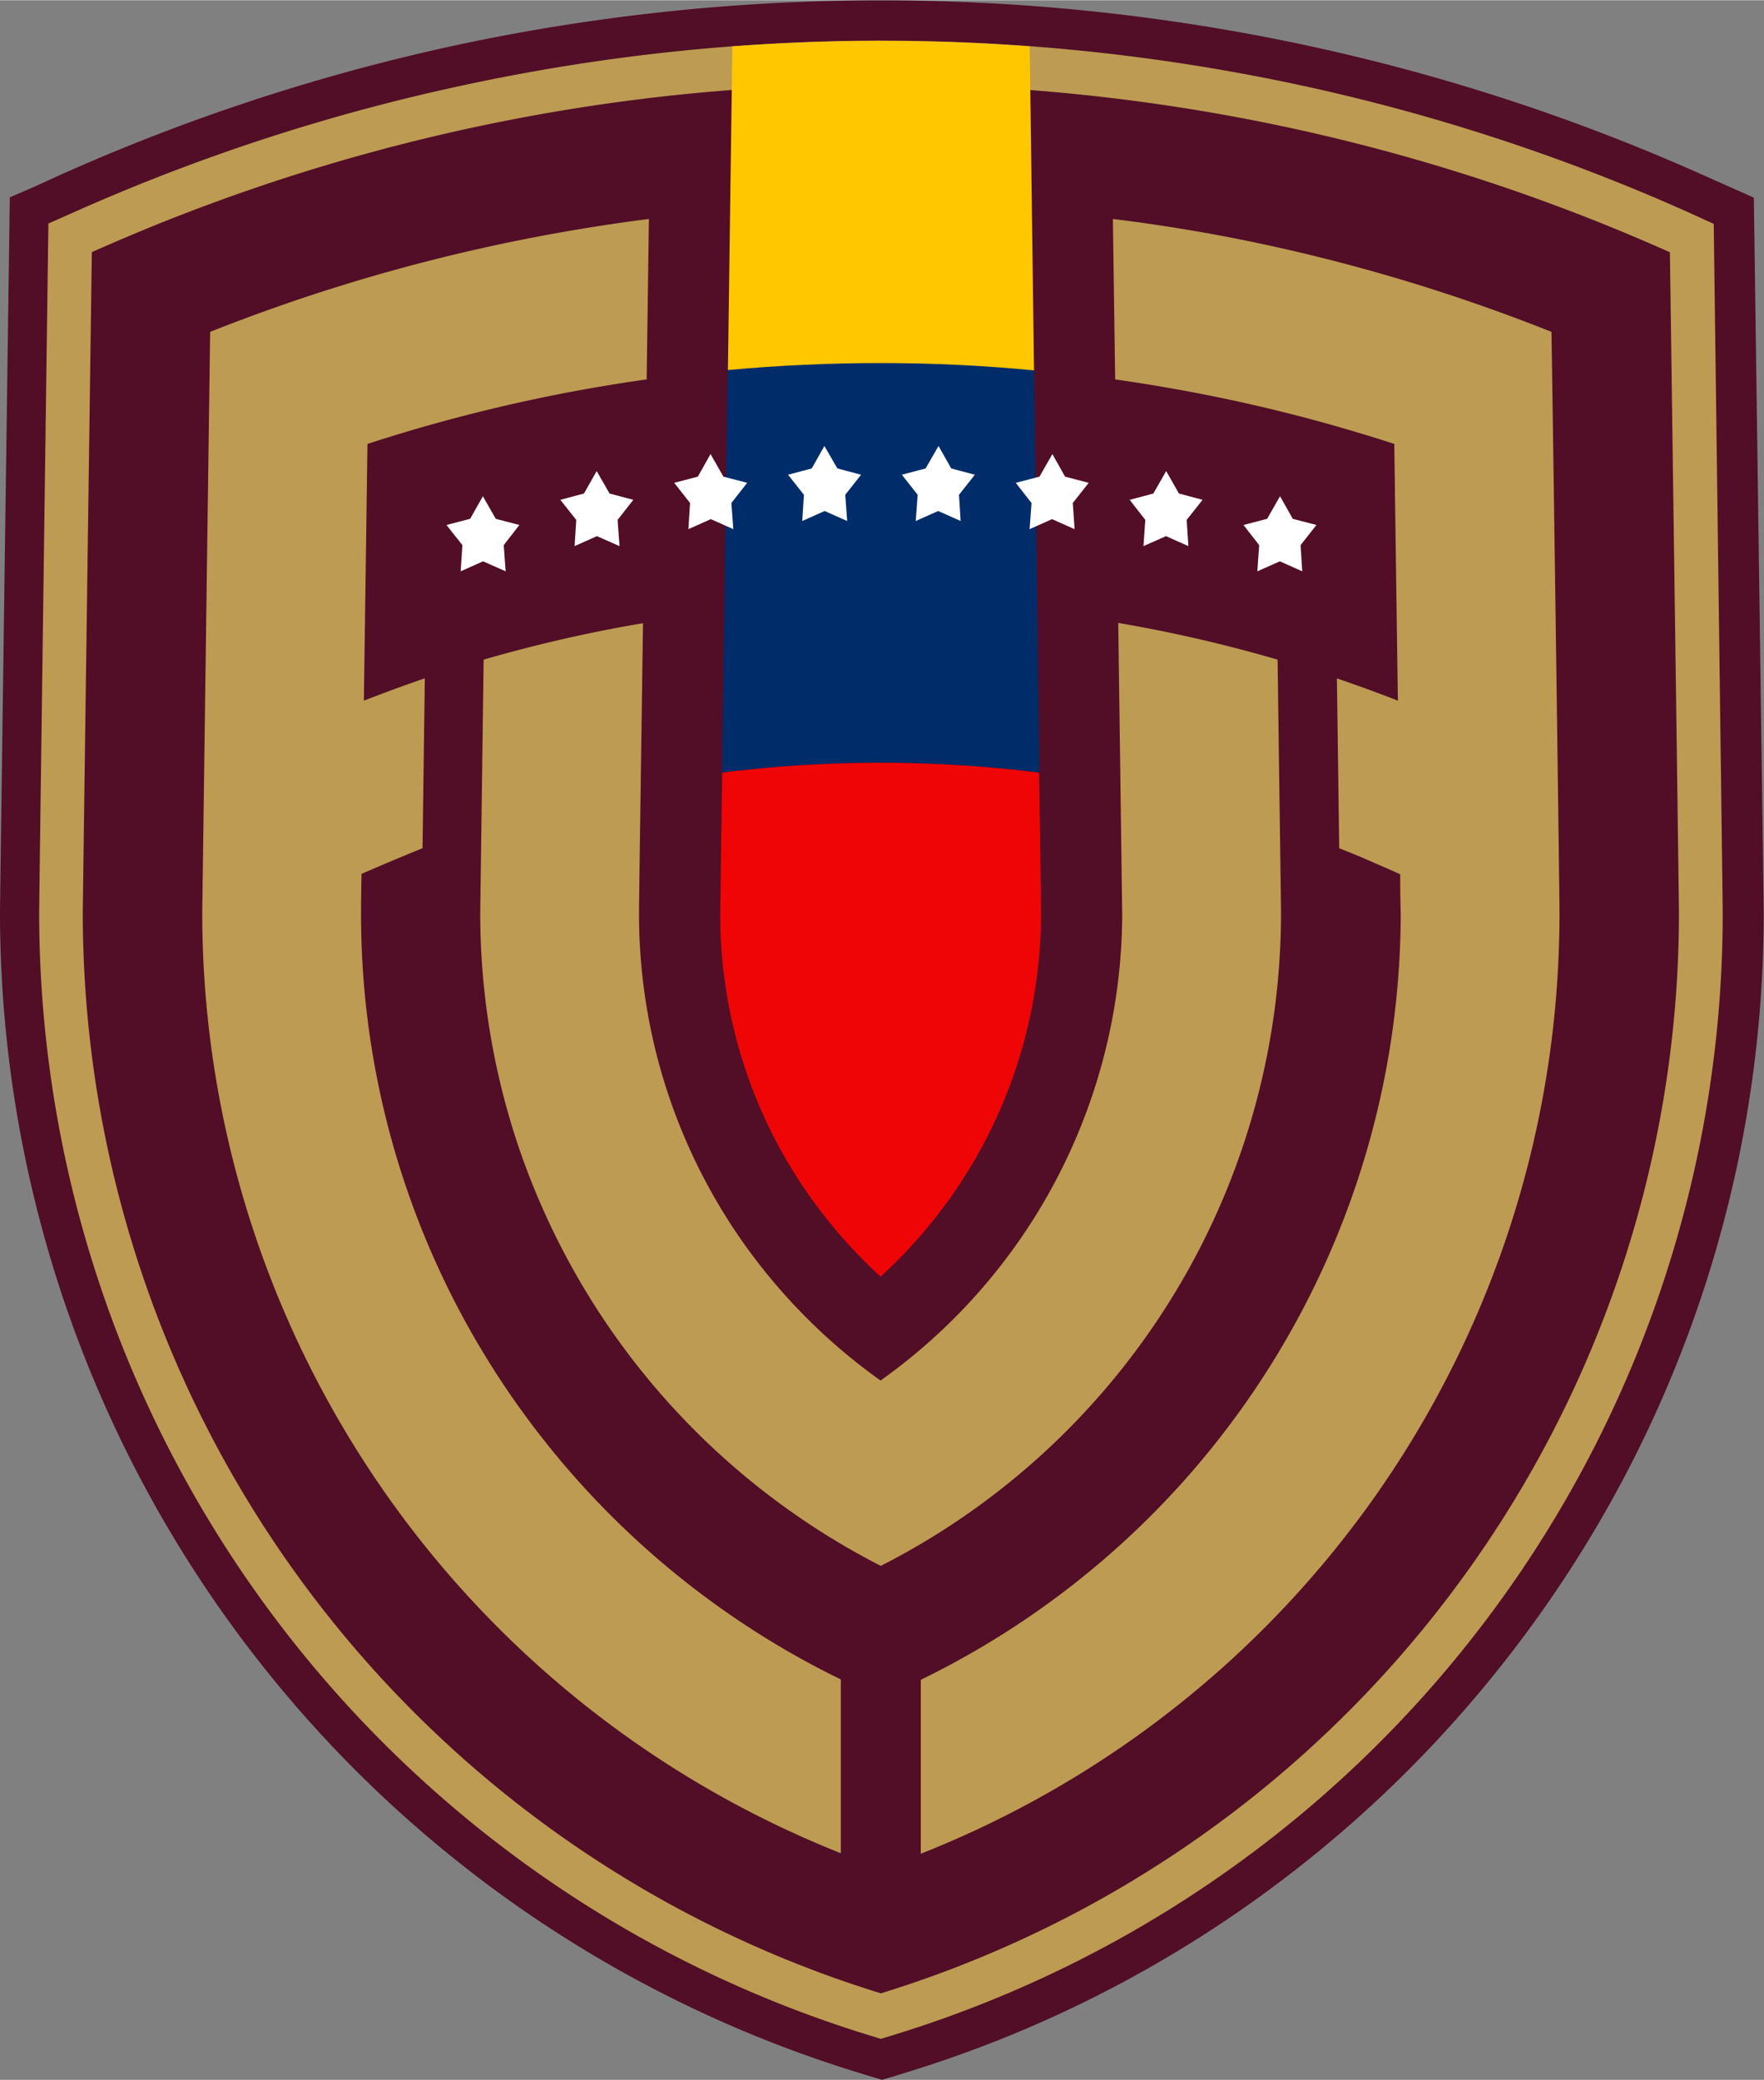 <svg height="2500" viewBox="0 -.021 274.831 324.021" width="2120" xmlns="http://www.w3.org/2000/svg"><rect x="0" y="-.021" width="274.831" height="324.021" fill="#808080" stroke="none"/><path d="m137.39 0a315.51 315.51 0 0 0 -66.39 7 312.16 312.16 0 0 0 -61.6 20.19l-3.96 1.81-3.91 1.69s-1.53 109.68-1.53 111.38a189.16 189.16 0 0 0 133.42 180.71l2 .62 2 .6 2-.6 2-.62a187.81 187.81 0 0 0 53.42-26.3 189.5 189.5 0 0 0 42.16-41.05 188.25 188.25 0 0 0 37.78-113.36c0-1.51-1.53-111.33-1.53-111.33l-3.91-1.74-3.95-1.76a311.63 311.63 0 0 0 -61.58-20.17 315.54 315.54 0 0 0 -66.42-7.07z" fill="#510e26"/><g fill="#bd9b52"><path d="m137.23 13.1a300.4 300.4 0 0 1 122.94 26.15s1.41 101.27 1.41 102.88a176.16 176.16 0 0 1 -124.34 168.39 176.16 176.16 0 0 1 -124.34-168.39c0-1.62 1.41-102.9 1.41-102.9a300.42 300.42 0 0 1 122.92-26.14m0-6.82a310.29 310.29 0 0 0 -65.23 7 306 306 0 0 0 -60.46 19.73l-4 1.77s-1.44 105.73-1.44 107.36a183.07 183.07 0 0 0 129.14 174.87l2 .62 2-.62a182.75 182.75 0 0 0 129.16-174.87c0-1.41-1.4-107.31-1.4-107.31l-4-1.82a305.93 305.93 0 0 0 -60.5-19.8 309.85 309.85 0 0 0 -65.25-6.92z"/><path d="m80.87 178.85a114.77 114.77 0 0 0 56.36 65.07 114.14 114.14 0 0 0 62.35-101.55c0-2-.22-16.23-.53-39.65a222 222 0 0 0 -24.83-5.72c.37 26.5.58 42.78.62 45.46a89.48 89.48 0 0 1 -37.65 72.58 90.36 90.36 0 0 1 -19.82-19.32 88.78 88.78 0 0 1 -17.81-53.22c0-2.76.25-19 .62-45.46a222 222 0 0 0 -24.83 5.68c-.31 23.35-.51 37.57-.53 39.65a114 114 0 0 0 6.05 36.48z"/><path d="m112.46 250.63a133.38 133.38 0 0 1 -29.72-28.9 132 132 0 0 1 -26.49-79.46c0-.61 0-2.78.08-6.17q2.31-1 4.66-2c1.57-.66 3.23-1.34 4.84-2 .09-6.19.2-15.07.36-26.47q-4.78 1.64-9.5 3.48c.17-12 .37-26 .56-40a256.7 256.7 0 0 1 25.31-6.82q9-1.94 18.19-3.23l.35-25q-12 1.53-23.73 4.05a280.4 280.4 0 0 0 -44.63 13.54c-.3 21.86-1.22 89.58-1.23 90.52q0 3.68.17 7.31a157.7 157.7 0 0 0 99.32 139.21v-27.08a131.78 131.78 0 0 1 -18.54-10.98zm129.26-198.98a281.08 281.08 0 0 0 -44.59-13.59q-11.7-2.52-23.74-4l.35 25q9.15 1.3 18.18 3.23a256.7 256.7 0 0 1 25.31 6.82c.19 14 .39 28 .56 40q-4.71-1.83-9.5-3.47c.16 11.36.27 20.27.36 26.47 1.61.63 3.24 1.29 4.84 2s3.12 1.35 4.66 2.05c0 3.41.07 5.58.08 6.17a133 133 0 0 1 -74.77 119.34v27.1a157.31 157.31 0 0 0 99.34-139.23c.11-2.42.17-4.87.17-7.31.03-1-.97-73.23-1.25-90.58z"/></g><path d="m112.82 98c-.12 8.58-.22 16-.3 22.3a198.45 198.45 0 0 1 49.43 0c-.08-6.25-.18-13.72-.3-22.3l-.55-40.4q-11.78-1.14-23.87-1.14t-23.87 1.14l-.36 25.3z" fill="#002c6a"/><path d="m112.52 120.34c-.18 12.5-.28 20.17-.31 22.16a76.06 76.06 0 0 0 15.26 45.64 78.34 78.34 0 0 0 9.72 10.71 76.59 76.59 0 0 0 25-56.34c0-1.92-.11-9.6-.3-22.17a198.37 198.37 0 0 0 -49.42 0z" fill="#ef0505"/><path d="m128.44 69.43-1.97 3.5-3.69.98 2.47 3.13-.26 4.08 3.49-1.56 3.51 1.56-.3-4.08 2.46-3.13-3.69-.98zm-17.74 1.26-1.98 3.52-3.68.96 2.47 3.14-.26 4.08 3.5-1.56 3.5 1.56-.3-4.08 2.46-3.14-3.7-.96zm-17.74 2.65-1.98 3.5-3.68.98 2.48 3.13-.26 4.08 3.48-1.55 3.52 1.55-.3-4.08 2.45-3.13-3.7-.98zm-17.73 3.92-1.98 3.52-3.69.96 2.48 3.14-.27 4.08 3.49-1.56 3.52 1.56-.3-4.08 2.44-3.14-3.68-.96zm70.99-7.83 1.98 3.5 3.68.98-2.47 3.13.26 4.08-3.5-1.56-3.5 1.56.3-4.08-2.46-3.13 3.7-.98zm17.74 1.26 1.98 3.52 3.68.96-2.48 3.14.28 4.08-3.51-1.56-3.5 1.56.3-4.08-2.46-3.14 3.7-.96zm17.73 2.65 1.99 3.5 3.68.98-2.48 3.13.27 4.08-3.49-1.55-3.51 1.55.29-4.08-2.44-3.13 3.69-.98zm17.74 3.92 1.98 3.52 3.69.96-2.47 3.14.26 4.08-3.49-1.56-3.51 1.56.29-4.08-2.44-3.14 3.68-.96z" fill="#fff"/><path d="m137.23 56.51q12.08 0 23.87 1.14l-.67-50.48q-11.55-.86-23.18-.86t-23.15.86l-.69 50.43q11.78-1.09 23.82-1.09z" fill="#ffc700"/></svg>